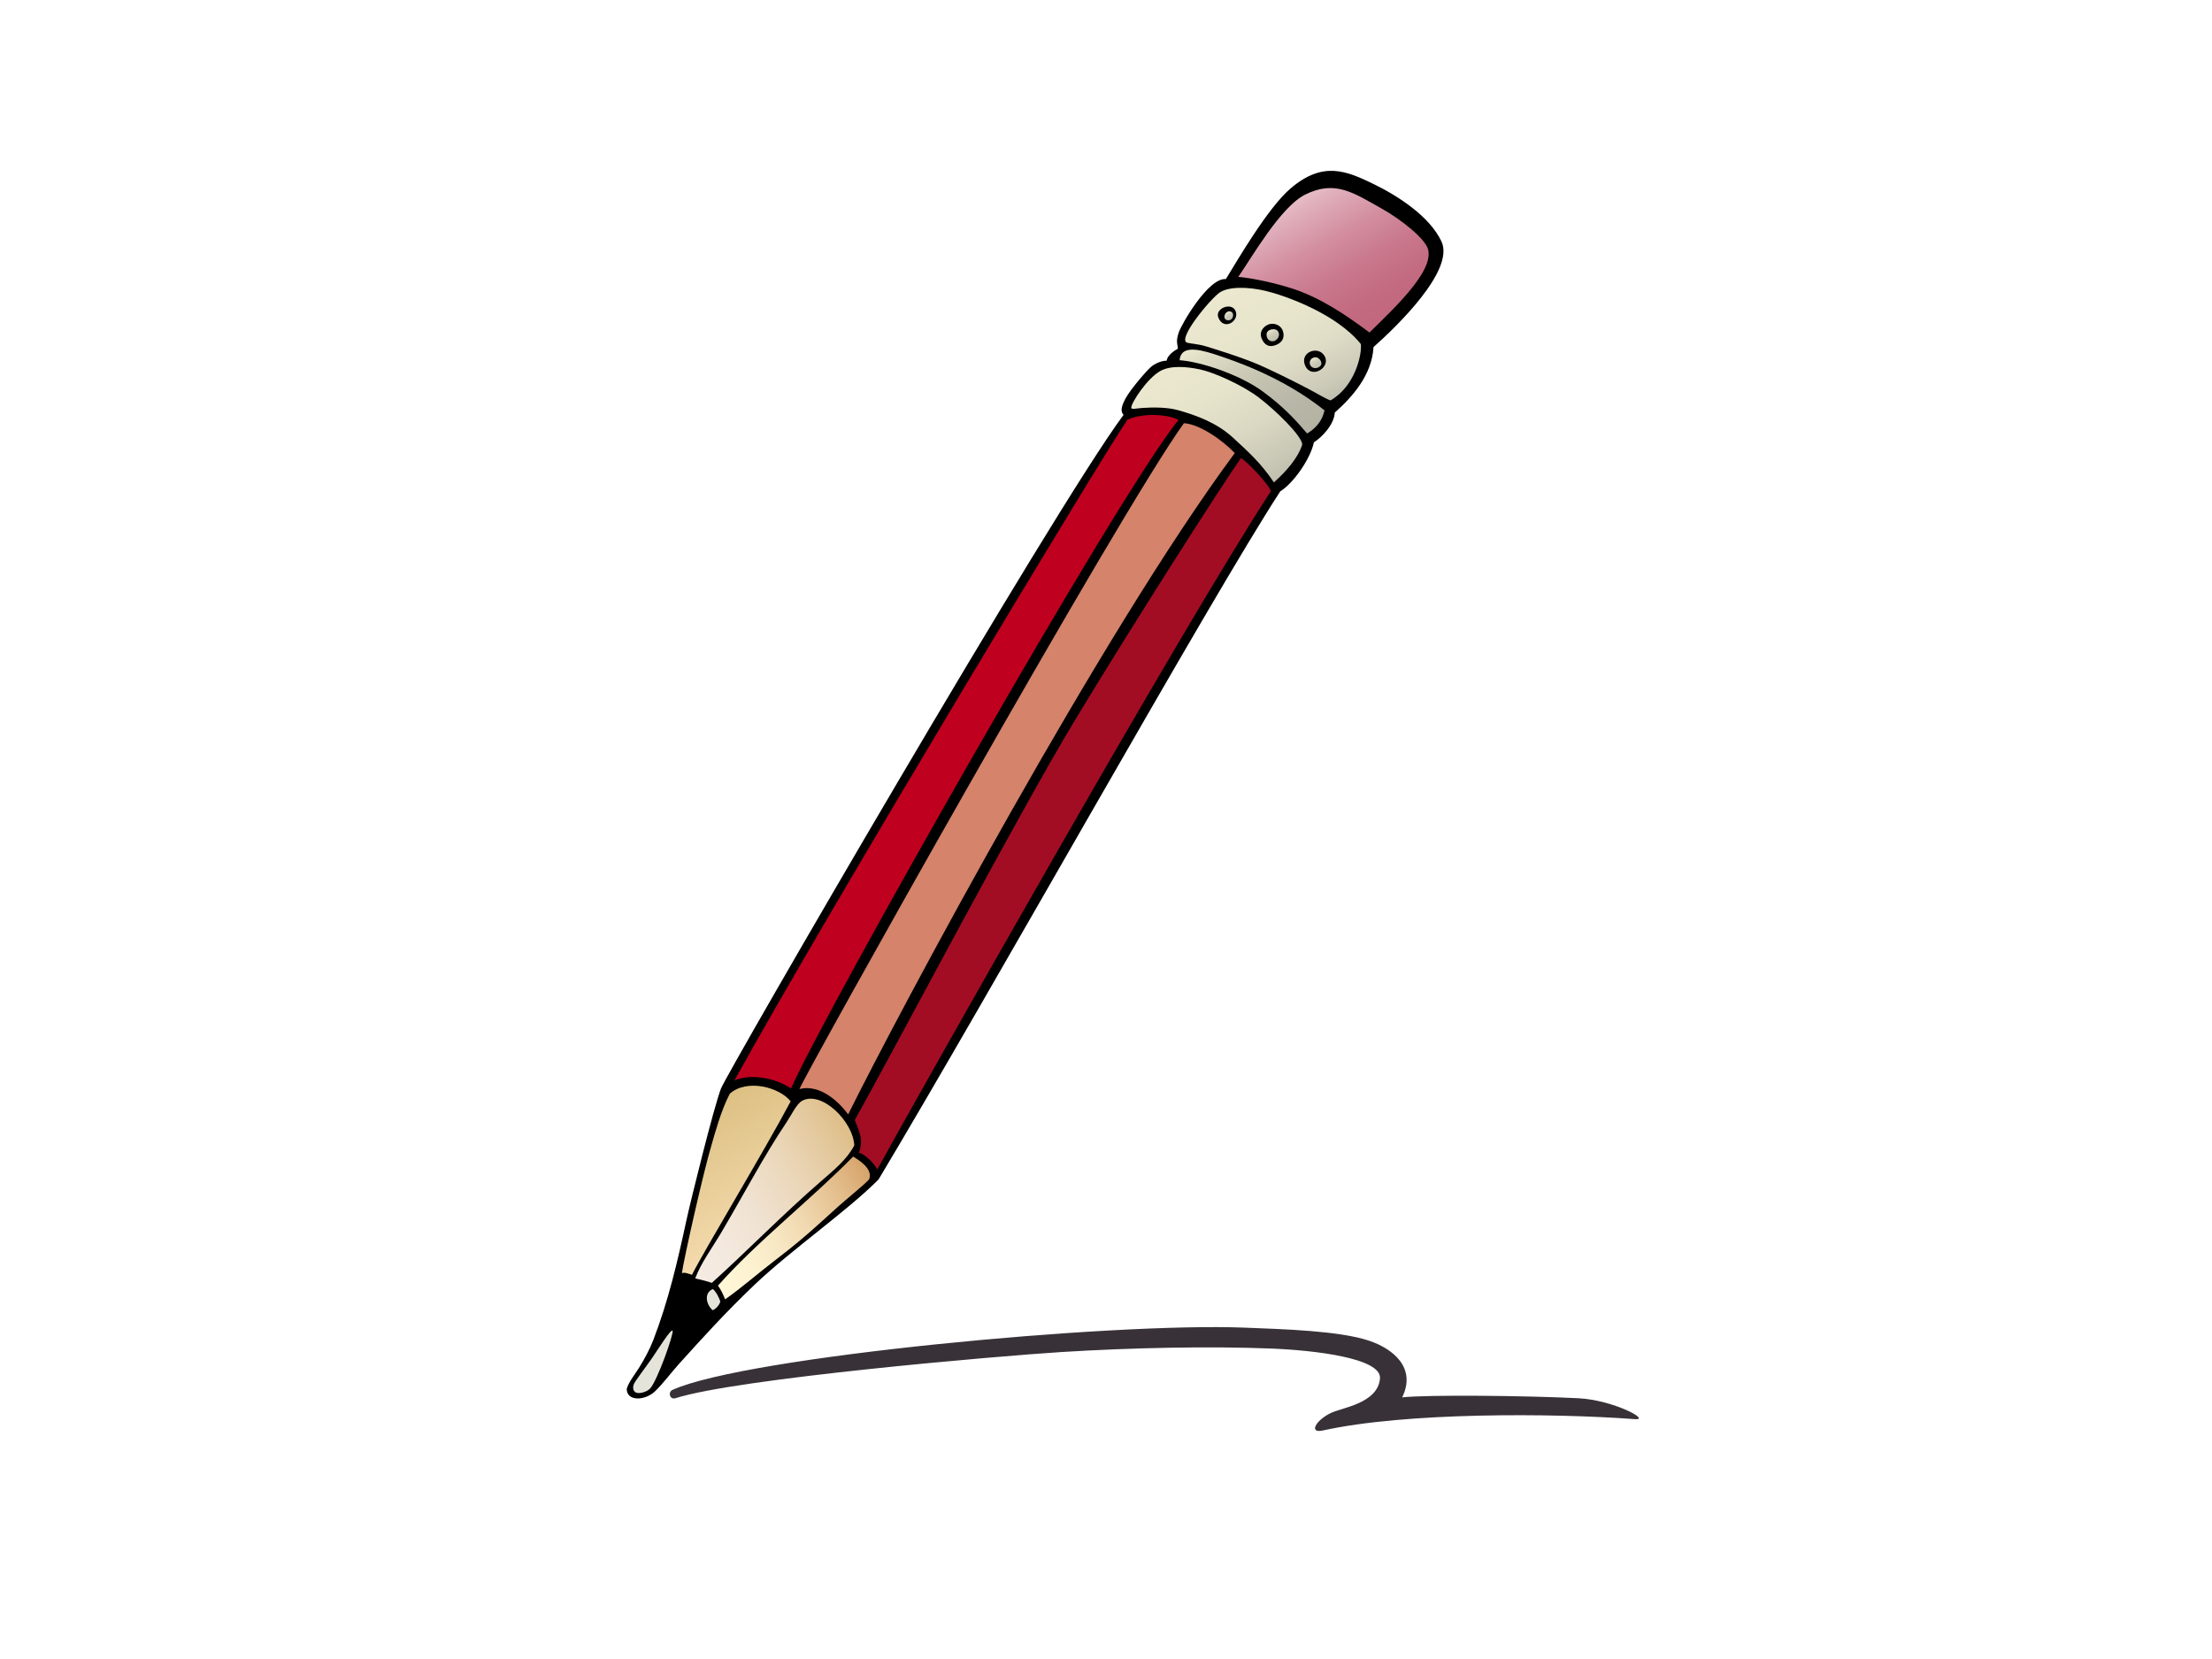 <?xml version="1.0" encoding="utf-8"?>
<!-- Generator: Adobe Illustrator 17.0.0, SVG Export Plug-In . SVG Version: 6.00 Build 0)  -->
<!DOCTYPE svg PUBLIC "-//W3C//DTD SVG 1.1//EN" "http://www.w3.org/Graphics/SVG/1.1/DTD/svg11.dtd">
<svg version="1.1" id="Layer_1" xmlns="http://www.w3.org/2000/svg" xmlns:xlink="http://www.w3.org/1999/xlink" x="0px" y="0px"
	 width="800px" height="600px" viewBox="0 0 800 600" enable-background="new 0 0 800 600" xml:space="preserve">
<g>
	<path fill-rule="evenodd" clip-rule="evenodd" d="M226.656,502.319c0.779-2.552,2.657-4.802,4.423-7.59
		c1.765-2.786,3.892-6.702,5.194-10.077c5.433-14.071,8.805-28.559,11.935-43.101c1.562-7.249,9.948-41.134,12.553-47.88
		c2.241-5.801,120.151-209.39,145.587-243.628c-1.078-1.18-0.984-2.788,0.758-6.005c1.739-3.218,7.991-10.561,9.593-11.694
		c2.102-1.49,4.177-1.928,5.232-1.896c0.228-1.817,2.527-3.545,4.069-4.323c-0.147-1.75-0.775-2.651,0.283-5.814
		c1.057-3.162,10.776-19.965,17.072-19.377c4.429-7.249,15.2-25.702,23.252-32.656c11.82-10.205,20.409-6.466,30.199-1.705
		c8.802,4.281,20.319,11.705,24.537,20.801c4.807,10.367-16.019,30.548-24.588,38.148c-0.593,10.15-7.634,18.023-14.016,23.699
		c-0.221,4.268-4.566,8.875-7.551,10.759c-1.295,6.108-7.486,14.856-12.153,17.715c-25.018,38.327-105.643,182.752-145.291,248.859
		c-11.065,11.221-31.427,25.349-44.734,37.983c-10.337,9.817-19.059,19.443-27.514,28.822c-2.996,3.326-5.702,7.085-8.664,9.888
		C233.339,506.551,226.723,506.97,226.656,502.319z"/>
	<path fill-rule="evenodd" clip-rule="evenodd" fill="#E5E4DA" d="M230.054,503.652c1.178,0.514,3.759-0.224,4.946-1.356
		c2.612-2.491,8.87-20.299,8.236-21.03c-0.632-0.727-5.351,6.916-7.337,9.799c-1.989,2.884-6.088,8.237-6.602,9.417
		C228.78,501.659,228.876,503.134,230.054,503.652z"/>
	
		<linearGradient id="SVGID_1_" gradientUnits="userSpaceOnUse" x1="412.537" y1="167.678" x2="462.369" y2="167.678" gradientTransform="matrix(0.505 0.863 0.863 -0.505 -102.169 131.58)">
		<stop  offset="0" style="stop-color:#DCC083"/>
		<stop  offset="1" style="stop-color:#F5DBAE"/>
	</linearGradient>
	<path fill-rule="evenodd" clip-rule="evenodd" fill="url(#SVGID_1_)" d="M246.615,460.443c1.077-0.41,2.74,0.339,3.643,0.608
		c4.609-9.159,25.778-44.103,35.701-62.728c-4.179-5.218-15.884-8.204-22.004-2.789c-3.279,6.189-5.646,15.294-6.423,17.859
		C254.369,423.816,247.217,455.816,246.615,460.443z"/>
	
		<linearGradient id="SVGID_2_" gradientUnits="userSpaceOnUse" x1="448.34" y1="213.715" x2="448.34" y2="138.206" gradientTransform="matrix(0.505 0.863 0.863 -0.505 -102.169 131.58)">
		<stop  offset="0" style="stop-color:#DEBE88"/>
		<stop  offset="0.118" style="stop-color:#E3C79A"/>
		<stop  offset="0.357" style="stop-color:#EBD7BA"/>
		<stop  offset="0.588" style="stop-color:#F0E2D1"/>
		<stop  offset="0.807" style="stop-color:#F4E9DE"/>
		<stop  offset="1" style="stop-color:#F5EBE3"/>
	</linearGradient>
	<path fill-rule="evenodd" clip-rule="evenodd" fill="url(#SVGID_2_)" d="M257.443,463.971c13.203-11.94,25.789-24.888,39.71-36.951
		c4.439-3.846,9.205-7.737,11.803-12.755c-0.349-8.577-11.702-19.872-18.764-16.196c-2.105,1.096-3.961,5.187-5.74,7.83
		c-8.116,12.051-15.897,26.841-23.353,39.462c-3.557,6.026-7.674,11.519-9.66,17.004
		C253.337,462.757,255.649,463.355,257.443,463.971z"/>
	<path fill-rule="evenodd" clip-rule="evenodd" fill="#E5E4DA" d="M257.755,473.866c1.465-0.631,2.466-2.115,2.757-3.051
		c-0.305-1.297-1.601-3.81-2.698-4.614C254.565,467.543,255.298,471.745,257.755,473.866z"/>
	
		<linearGradient id="SVGID_3_" gradientUnits="userSpaceOnUse" x1="465.487" y1="212.067" x2="465.487" y2="143.711" gradientTransform="matrix(0.505 0.863 0.863 -0.505 -102.169 131.58)">
		<stop  offset="0" style="stop-color:#D6A36A"/>
		<stop  offset="0.202" style="stop-color:#E4BF8E"/>
		<stop  offset="0.418" style="stop-color:#F0D7AE"/>
		<stop  offset="0.627" style="stop-color:#F8E9C5"/>
		<stop  offset="0.825" style="stop-color:#FDF3D2"/>
		<stop  offset="1" style="stop-color:#FFF7D7"/>
	</linearGradient>
	<path fill-rule="evenodd" clip-rule="evenodd" fill="url(#SVGID_3_)" d="M262.241,469.926c6.082-4.24,11.088-8.798,19.828-15.495
		c8.74-6.694,14.419-12.051,20.773-17.803c3.217-2.912,9.707-8.091,11.488-10.109c1.095-2.845-1.276-5.562-5.775-8.232
		c-15.305,15.597-34.804,30.763-48.886,46.679C260.738,466.421,261.626,468.314,262.241,469.926z"/>
	<path fill-rule="evenodd" clip-rule="evenodd" fill="#C0001F" d="M286.077,393.654c-5.588-3.798-14.598-5.482-20.451-2.886
		c33.256-60.33,137.241-232.823,142.228-239.039c6.63-2.825,15.771-1.505,18.339,0.158
		C403.843,179.461,298.846,364.863,286.077,393.654z"/>
	<path fill-rule="evenodd" clip-rule="evenodd" fill="#D5836A" d="M306.746,403.044c-2.192-3.071-9.394-11.275-17.627-9.162
		c2.21-5.685,115.766-208.683,139.056-240.823c5.876,0.316,14.377,6.518,18.392,10.813
		C398.246,229.06,325.468,365.271,306.746,403.044z"/>
	
		<linearGradient id="SVGID_4_" gradientUnits="userSpaceOnUse" x1="265.734" y1="456.825" x2="321.262" y2="456.825" gradientTransform="matrix(0.505 0.863 0.863 -0.505 -102.169 131.58)">
		<stop  offset="0" style="stop-color:#EBE8CF"/>
		<stop  offset="0.301" style="stop-color:#E7E4CC"/>
		<stop  offset="0.624" style="stop-color:#DAD8C2"/>
		<stop  offset="0.957" style="stop-color:#C4C3B2"/>
		<stop  offset="1" style="stop-color:#C1C0AF"/>
	</linearGradient>
	<path fill-rule="evenodd" clip-rule="evenodd" fill="url(#SVGID_4_)" d="M460.717,174.469c4.565-4.087,8.73-8.834,10.264-13.713
		c-0.137-3.116-9.67-12.409-15.789-17.032c-6.114-4.624-16.314-9.089-21.187-10.118c-4.873-1.031-10.634-1.521-14.396,0.585
		c-4.714,2.64-10.586,11.569-10.472,13.313c0.046,0.689,1.79,0.181,4.156,0.028c3.628-0.236,8.875-0.305,12.922,0.851
		c6.682,1.914,13.913,4.542,19.829,10.009C451.962,163.86,456.057,167.544,460.717,174.469z"/>
	
		<linearGradient id="SVGID_5_" gradientUnits="userSpaceOnUse" x1="264.031" y1="475.161" x2="312.055" y2="475.161" gradientTransform="matrix(0.505 0.863 0.863 -0.505 -102.169 131.58)">
		<stop  offset="0" style="stop-color:#EBE8CF"/>
		<stop  offset="0.16" style="stop-color:#DCD9C3"/>
		<stop  offset="0.461" style="stop-color:#C5C4B1"/>
		<stop  offset="0.747" style="stop-color:#B8B6A7"/>
		<stop  offset="1" style="stop-color:#B3B2A3"/>
	</linearGradient>
	<path fill-rule="evenodd" clip-rule="evenodd" fill="url(#SVGID_5_)" d="M472.728,156.778c3.608-2.13,5.542-4.947,6.302-8.364
		c-15.061-12.025-32.309-17.847-39.679-20.266c-7.368-2.419-12.329-2.71-12.724,2.137c7.236,0.427,21.514,5.081,29.921,11.191
		C464.96,147.587,469.684,153.233,472.728,156.778z"/>
	
		<linearGradient id="SVGID_6_" gradientUnits="userSpaceOnUse" x1="245.191" y1="478.301" x2="298.445" y2="478.301" gradientTransform="matrix(0.467 0.884 0.884 -0.467 -88.717 108.027)">
		<stop  offset="0" style="stop-color:#EBE8CF"/>
		<stop  offset="0.377" style="stop-color:#E8E5CD"/>
		<stop  offset="0.633" style="stop-color:#DFDDC6"/>
		<stop  offset="0.852" style="stop-color:#D0CEBB"/>
		<stop  offset="1" style="stop-color:#C1C0AF"/>
	</linearGradient>
	<path fill-rule="evenodd" clip-rule="evenodd" fill="url(#SVGID_6_)" d="M481.195,144.817c-1.585-0.496-4.896-2.54-8.191-4.267
		c-6.002-3.149-12.874-6.485-17.065-8.352c-6.496-2.888-16.51-5.919-19.529-6.861c-3.017-0.94-5.216-0.958-6.962-1.375
		c-4.09-0.977,8.423-16.04,11.71-18.203c3.289-2.164,10.149-2.076,16.608-0.548c6.456,1.527,25.36,8.017,34.401,19.212
		C492.606,128.049,490.22,139.623,481.195,144.817z"/>
	<path fill-rule="evenodd" clip-rule="evenodd" d="M446.824,112.389c1.645,3.695-4.239,7.434-6.196,2.458
		C439.306,111.48,445.409,109.211,446.824,112.389z"/>
	
		<linearGradient id="SVGID_7_" gradientUnits="userSpaceOnUse" x1="259.507" y1="480.562" x2="262.585" y2="480.562" gradientTransform="matrix(0.505 0.863 0.863 -0.505 -102.169 131.58)">
		<stop  offset="0" style="stop-color:#EBE8CF"/>
		<stop  offset="0.015" style="stop-color:#EAE7CE"/>
		<stop  offset="0.368" style="stop-color:#D3D1BD"/>
		<stop  offset="0.704" style="stop-color:#C6C4B3"/>
		<stop  offset="1" style="stop-color:#C1C0AF"/>
	</linearGradient>
	<path fill-rule="evenodd" clip-rule="evenodd" fill="url(#SVGID_7_)" d="M444.885,112.616c-1.872-0.327-3.057,2.836-0.934,3.206
		C446.074,116.193,446.758,112.942,444.885,112.616z"/>
	<path fill-rule="evenodd" clip-rule="evenodd" d="M458.568,117.422c1.847-0.821,4.384-0.035,5.227,1.859
		c0.824,1.847,0.682,4.261-2.244,5.453c-2.925,1.193-4.479-0.356-5.316-2.453C455.395,120.185,456.72,118.245,458.568,117.422z"/>
	
		<linearGradient id="SVGID_8_" gradientUnits="userSpaceOnUse" x1="272.909" y1="490.838" x2="277.226" y2="490.838" gradientTransform="matrix(0.505 0.863 0.863 -0.505 -102.169 131.58)">
		<stop  offset="0" style="stop-color:#EBE8CF"/>
		<stop  offset="0.015" style="stop-color:#EAE7CE"/>
		<stop  offset="0.368" style="stop-color:#D3D1BD"/>
		<stop  offset="0.704" style="stop-color:#C6C4B3"/>
		<stop  offset="1" style="stop-color:#C1C0AF"/>
	</linearGradient>
	<path fill-rule="evenodd" clip-rule="evenodd" fill="url(#SVGID_8_)" d="M461.591,119.276c-1.085-0.529-3.407-0.055-3.503,1.531
		c-0.139,2.412,2.071,3.317,3.541,2.069C463.098,121.629,462.677,119.805,461.591,119.276z"/>
	
		<linearGradient id="SVGID_9_" gradientUnits="userSpaceOnUse" x1="237.092" y1="522.885" x2="291.933" y2="522.885" gradientTransform="matrix(0.505 0.863 0.863 -0.505 -102.169 131.58)">
		<stop  offset="0" style="stop-color:#E6BCC6"/>
		<stop  offset="0.09" style="stop-color:#E0AEBB"/>
		<stop  offset="0.336" style="stop-color:#D38FA0"/>
		<stop  offset="0.575" style="stop-color:#C9788D"/>
		<stop  offset="0.801" style="stop-color:#C36B81"/>
		<stop  offset="1" style="stop-color:#C1667D"/>
	</linearGradient>
	<path fill-rule="evenodd" clip-rule="evenodd" fill="url(#SVGID_9_)" d="M495.294,120.266c8.685-8.573,23.431-22.18,21.172-30.146
		c-1.074-3.787-9.492-10.602-16.588-14.581c-10.334-5.796-16.988-10.576-27.861-5.153c-8.916,4.449-19.407,22.933-24.177,29.744
		c5.415,0.474,13.886,2.369,19.836,4.332C477.557,107.723,486.556,113.732,495.294,120.266z"/>
	<path fill-rule="evenodd" clip-rule="evenodd" d="M479.092,128.837c2.271,4.104-4.807,8.375-7.032,3.465
		C469.836,127.393,476.82,124.73,479.092,128.837z"/>
	
		<linearGradient id="SVGID_10_" gradientUnits="userSpaceOnUse" x1="289.505" y1="499.028" x2="293.5" y2="499.028" gradientTransform="matrix(0.505 0.863 0.863 -0.505 -102.169 131.58)">
		<stop  offset="0" style="stop-color:#EBE8CF"/>
		<stop  offset="0.015" style="stop-color:#EAE7CE"/>
		<stop  offset="0.368" style="stop-color:#D3D1BD"/>
		<stop  offset="0.704" style="stop-color:#C6C4B3"/>
		<stop  offset="1" style="stop-color:#C1C0AF"/>
	</linearGradient>
	<path fill-rule="evenodd" clip-rule="evenodd" fill="url(#SVGID_10_)" d="M476.785,129.539c-1.102-0.78-3.004-0.052-3.101,1.554
		c-0.094,1.608,1.732,2.74,3.508,1.572C478.419,131.858,477.888,130.317,476.785,129.539z"/>
	<path fill-rule="evenodd" clip-rule="evenodd" fill="#A30D24" d="M310.581,417.001c1.887-4.825,0.11-7.78-1.435-11.917
		c15.512-27.786,58.635-109.848,79.577-144.533c20.941-34.687,53.012-84.855,60.05-94.847c1.838,0.702,10.525,9.885,10.842,11.963
		c-31.594,48.258-128.004,219.205-142.369,245.335C316.303,420.618,311.878,416.695,310.581,417.001z"/>
</g>
<path fill-rule="evenodd" clip-rule="evenodd" fill="#383238" d="M570.794,505.689c-19.246-0.962-54.59-1.297-63.676-0.315
	c5.176-10.587-3.113-17.521-11.978-20.49c-10.701-3.584-30.883-4.172-45.078-4.728c-48.23-1.891-180.148,10.493-206.802,22.495
	c-1.849,0.833-0.982,3.668,1.017,3.032c22.455-7.147,116.713-15.269,139.588-16.699c25.218-1.577,53.607-2.155,75.969-1.261
	c15.762,0.631,39.908,3.481,39.257,10.833c-0.799,9.027-13.781,10.514-17.821,12.494c-5.58,2.736-7.961,7.437-2.838,6.304
	c29.947-6.619,83.005-6.321,112.851-4.098C597.235,513.698,583.402,506.32,570.794,505.689z"/>
</svg>
